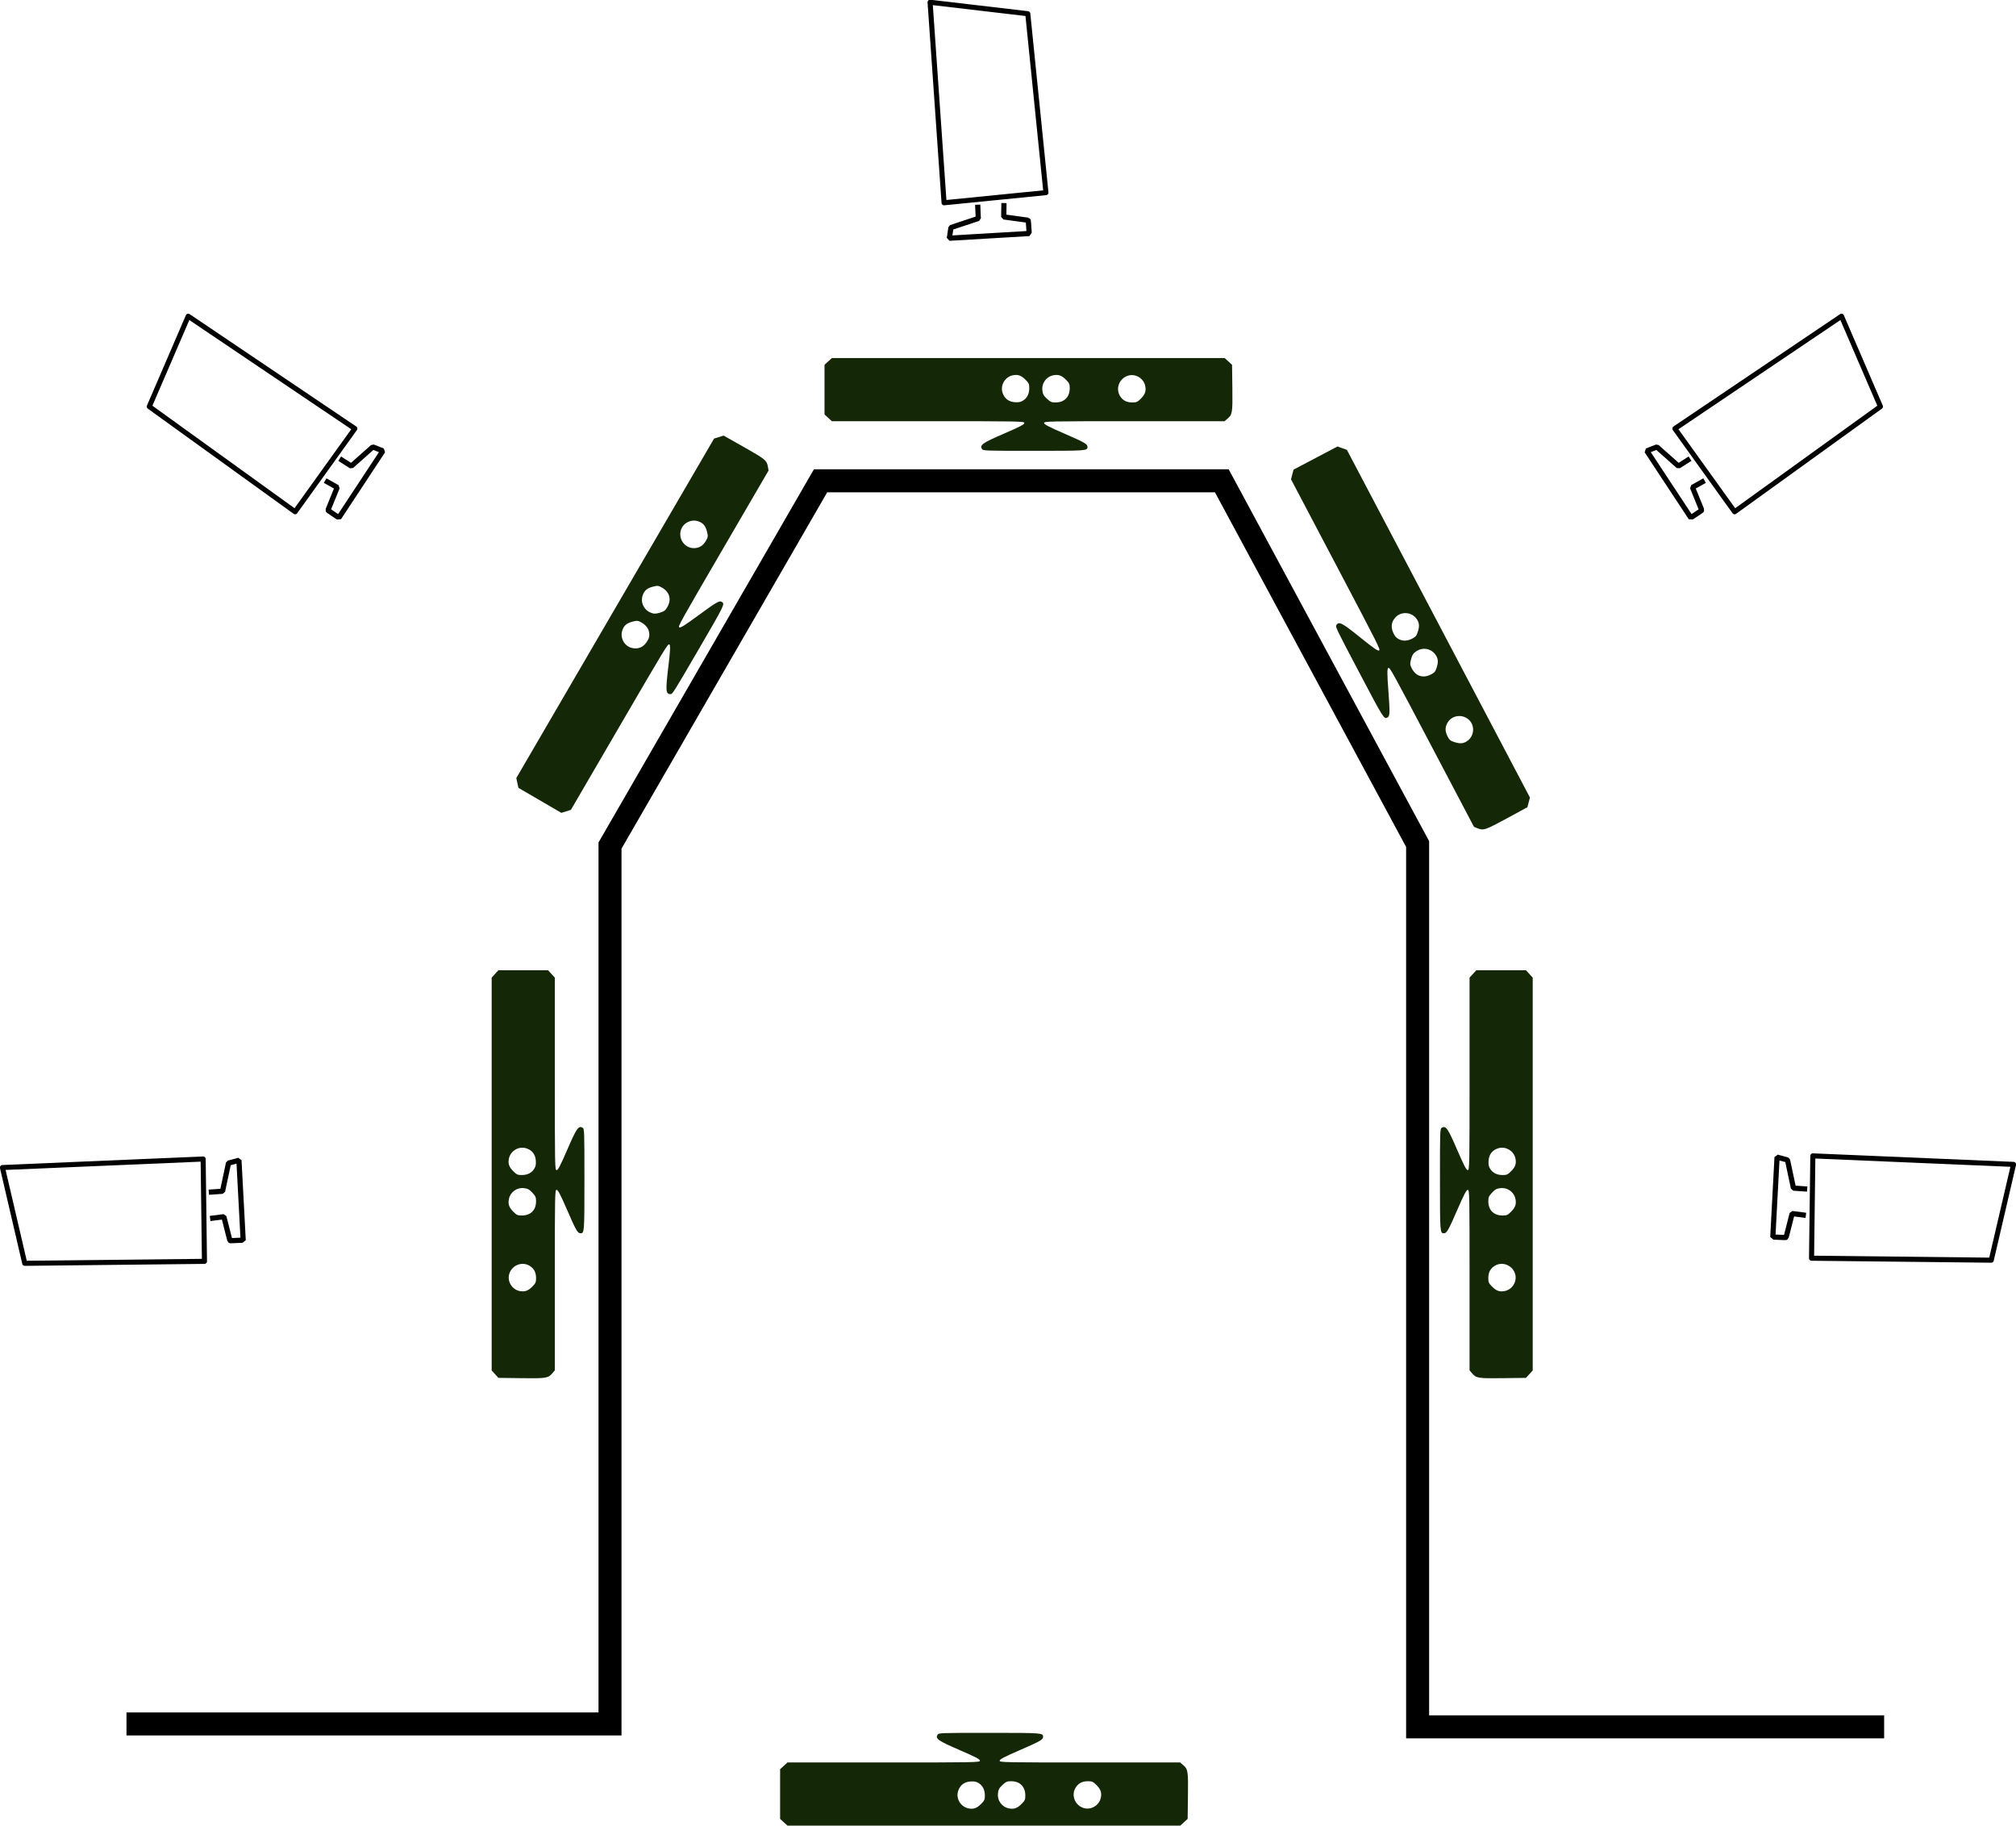 <?xml version="1.0" encoding="UTF-8" standalone="no"?>
<!-- Created with Inkscape (http://www.inkscape.org/) -->

<svg
   xmlns:dc="http://purl.org/dc/elements/1.1/"
   xmlns:cc="http://creativecommons.org/ns#"
   xmlns:rdf="http://www.w3.org/1999/02/22-rdf-syntax-ns#"
   xmlns:svg="http://www.w3.org/2000/svg"
   xmlns="http://www.w3.org/2000/svg"
   xmlns:xlink="http://www.w3.org/1999/xlink"
   xmlns:sodipodi="http://sodipodi.sourceforge.net/DTD/sodipodi-0.dtd"
   xmlns:inkscape="http://www.inkscape.org/namespaces/inkscape"
   id="svg2"
   version="1.1"
   inkscape:version="0.48.5 r10040"
   height="100%"
   viewBox="0 0 583.719 528.509"
   width="100%"
   sodipodi:docname="index.svg">
  <defs
     id="defs4">
    <linearGradient
       gradientUnits="userSpaceOnUse"
       y2="222.67"
       x2="312.018"
       y1="267.412"
       x1="321.437"
       id="linearGradient35677"
       xlink:href="#linearGradient35671"
       inkscape:collect="always" />
    <linearGradient
       gradientTransform="matrix(1.002,0,0,0.702,81.205,93.289)"
       y2="438.207"
       x2="239.224"
       y1="495.376"
       x1="240.056"
       gradientUnits="userSpaceOnUse"
       id="linearGradient34781"
       xlink:href="#linearGradient32052"
       inkscape:collect="always" />
    <linearGradient
       gradientTransform="matrix(2.924,0,0,2.924,-250.508,-786.596)"
       gradientUnits="userSpaceOnUse"
       y2="438.207"
       x2="239.224"
       y1="495.376"
       x1="240.056"
       id="linearGradient32058"
       xlink:href="#linearGradient32052"
       inkscape:collect="always" />
    <linearGradient
       gradientTransform="matrix(2.926,0,0,-3.005,-247.694,2000.916)"
       y2="461.091"
       x2="217.576"
       y1="417.262"
       x1="216.189"
       gradientUnits="userSpaceOnUse"
       id="linearGradient29387"
       xlink:href="#linearGradient27599"
       inkscape:collect="always" />
    <linearGradient
       gradientTransform="matrix(2.924,0,0,2.924,-250.508,-904.596)"
       y2="425.996"
       x2="216.189"
       y1="402.684"
       x1="215.912"
       gradientUnits="userSpaceOnUse"
       id="linearGradient27609"
       xlink:href="#linearGradient27599"
       inkscape:collect="always" />
    <linearGradient
       gradientTransform="matrix(2.924,0,0,2.924,-250.508,-904.596)"
       gradientUnits="userSpaceOnUse"
       y2="425.996"
       x2="216.189"
       y1="462.351"
       x1="216.189"
       id="linearGradient27605"
       xlink:href="#linearGradient27599"
       inkscape:collect="always" />
    <linearGradient
       gradientTransform="matrix(2.924,0,0,2.924,-250.508,-904.596)"
       y2="426.551"
       x2="112.951"
       y1="409.344"
       x1="114.616"
       gradientUnits="userSpaceOnUse"
       id="linearGradient26711"
       xlink:href="#linearGradient26705"
       inkscape:collect="always" />
    <linearGradient
       gradientTransform="matrix(2.924,0,0,2.924,-250.508,-904.596)"
       gradientUnits="userSpaceOnUse"
       y2="434.876"
       x2="112.951"
       y1="446.255"
       x1="112.951"
       id="linearGradient26696"
       xlink:href="#linearGradient26690"
       inkscape:collect="always" />
    <linearGradient
       id="linearGradient26690"
       inkscape:collect="always">
      <stop
         id="stop26692"
         offset="0"
         style="stop-color:#797979;stop-opacity:1;" />
      <stop
         id="stop26694"
         offset="1"
         style="stop-color:#797979;stop-opacity:0;" />
    </linearGradient>
    <linearGradient
       id="linearGradient26705"
       inkscape:collect="always">
      <stop
         id="stop26707"
         offset="0"
         style="stop-color:black;stop-opacity:1;" />
      <stop
         id="stop26709"
         offset="1"
         style="stop-color:black;stop-opacity:0;" />
    </linearGradient>
    <linearGradient
       id="linearGradient27599"
       inkscape:collect="always">
      <stop
         id="stop27601"
         offset="0"
         style="stop-color:#a29b9b;stop-opacity:1;" />
      <stop
         id="stop27603"
         offset="1"
         style="stop-color:#a29b9b;stop-opacity:0;" />
    </linearGradient>
    <linearGradient
       id="linearGradient32052"
       inkscape:collect="always">
      <stop
         id="stop32054"
         offset="0"
         style="stop-color:white;stop-opacity:1;" />
      <stop
         id="stop32056"
         offset="1"
         style="stop-color:white;stop-opacity:0;" />
    </linearGradient>
    <linearGradient
       id="linearGradient35671"
       inkscape:collect="always">
      <stop
         id="stop35673"
         offset="0"
         style="stop-color:#cecece;stop-opacity:1;" />
      <stop
         id="stop35675"
         offset="1"
         style="stop-color:#cecece;stop-opacity:0;" />
    </linearGradient>
  </defs>
  <sodipodi:namedview
     id="base"
     pagecolor="#ffffff"
     bordercolor="#666666"
     borderopacity="1.0"
     inkscape:pageopacity="0.0"
     inkscape:pageshadow="2"
     inkscape:zoom="0.7"
     inkscape:cx="410.53984"
     inkscape:cy="256.30494"
     inkscape:document-units="px"
     inkscape:current-layer="svg2"
     showgrid="false"
     showguides="true"
     inkscape:guide-bbox="true"
     fit-margin-top="0"
     fit-margin-left="0"
     fit-margin-right="0"
     fit-margin-bottom="0"
     inkscape:window-width="1280"
     inkscape:window-height="947"
     inkscape:window-x="-9"
     inkscape:window-y="-9"
     inkscape:window-maximized="1" />
  <g
     inkscape:label="Layer 1"
     inkscape:groupmode="layer"
     id="layer1"
     transform="translate(-46.234,-167.576)">
    <path
       style="fill:none;stroke:#000000;stroke-width:6.66;stroke-linecap:butt;stroke-linejoin:miter;stroke-miterlimit:4;stroke-opacity:1;stroke-dasharray:none"
       d="m 82.857,666.648 140,0 0,-254.286 60.967,-105.598 116.176,0 56.697,105.161 0,255.569 135.078,0"
       id="path2985"
       inkscape:connector-curvature="0"
       sodipodi:nodetypes="cccccccc" />
  </g>
  <g
     id="g3406"
     transform="matrix(0.376,0,0,0.376,-43.204,185.496)">
    <path
       inkscape:connector-curvature="0"
       sodipodi:nodetypes="ccccc"
       id="path2589"
       d="m 116.791,405.586 154.553,-6.566 1.01,78.792 -138.391,1.515 -17.173,-73.741 z"
       style="fill:none;stroke:#000000;stroke-width:3.9;stroke-linecap:butt;stroke-linejoin:round;stroke-miterlimit:4;stroke-opacity:1;stroke-dasharray:none" />
    <path
       inkscape:connector-curvature="0"
       sodipodi:nodetypes="cccccccc"
       id="path3363"
       d="m 277.701,424.437 8.576,-0.597 4.598,-21.675 8.029,-2.155 3.265,61.558 c -0.675,-0.151 -10.522,0.527 -10.22,0.231 l -4.662,-18.353 -8.586,1.102"
       style="fill:none;stroke:#000000;stroke-width:4;stroke-linecap:square;stroke-linejoin:bevel;stroke-miterlimit:4;stroke-opacity:1;stroke-dasharray:none" />
  </g>
  <use
     x="0"
     y="0"
     xlink:href="#g3406"
     id="use4245"
     transform="matrix(0.805,0.594,-0.594,0.805,254.694,-180.962)"
     width="515.578"
     height="367.39" />
  <use
     x="0"
     y="0"
     xlink:href="#use4245"
     id="use4247"
     transform="matrix(-1,0,0,1,587.692,3.3480588e-6)"
     width="515.578"
     height="367.39" />
  <use
     x="0"
     y="0"
     xlink:href="#g3406"
     id="use4249"
     transform="matrix(-1,0,0,1,583.719,-0.909)"
     width="515.578"
     height="367.39" />
  <use
     x="0"
     y="0"
     xlink:href="#use4247"
     id="use4251"
     transform="matrix(0.5,-0.866,0.866,0.5,-76.578,416.629)"
     width="541.957"
     height="412.434" />
  <path
     inkscape:connector-curvature="0"
     id="use4810"
     d="m 271.434,502.243 c -0.609,1.138 0.236,1.717 6.406,4.385 4.598,1.988 5.89,2.662 5.89,3.071 0,0.505 -1.026,0.524 -27.861,0.524 l -27.861,0 -1.067,0.978 -1.067,0.978 0,7.187 0,7.187 1.067,0.978 1.067,0.978 56.866,0 56.866,0 1.067,-0.978 1.067,-0.978 0.087,-6.641 c 0.094,-7.225 0.007,-7.771 -1.431,-8.981 l -0.842,-0.709 -26.121,0 c -24.998,0 -26.121,-0.022 -26.121,-0.516 0,-0.398 1.325,-1.092 5.786,-3.03 5.953,-2.587 6.786,-3.062 6.786,-3.869 0,-1.144 -0.152,-1.156 -15.476,-1.156 -14.657,0 -14.793,0.005 -15.106,0.591 z m 46.025,14.5 c 1.226,1.226 1.562,2.168 1.291,3.617 -0.421,2.245 -2.794,3.707 -4.961,3.058 -2.535,-0.759 -3.709,-3.703 -2.352,-5.897 0.801,-1.297 1.902,-1.868 3.598,-1.868 1.164,0 1.472,0.138 2.424,1.091 z m -22.386,-0.531 c 1.19,0.726 1.8,1.945 1.8,3.602 0,1.164 -0.138,1.472 -1.091,2.424 -1.222,1.222 -2.169,1.562 -3.596,1.295 -2.1,-0.394 -3.472,-2.271 -3.23,-4.418 0.119,-1.056 0.364,-1.502 1.306,-2.381 1.008,-0.941 1.339,-1.082 2.528,-1.081 0.853,5.8e-4 1.713,0.211 2.283,0.559 z m -11.714,-0.017 c 1.194,0.75 1.8,1.968 1.8,3.619 0,1.164 -0.138,1.472 -1.091,2.424 -1.226,1.226 -2.168,1.562 -3.617,1.291 -2.245,-0.421 -3.707,-2.794 -3.058,-4.961 0.513,-1.713 1.752,-2.705 3.545,-2.837 1.153,-0.085 1.721,0.023 2.421,0.463 z"
     style="fill:#142808;fill-opacity:1"
     sodipodi:nodetypes="sssscccccccccccsscsssssssssssssssssscscssssscc" />
  <use
     x="0"
     y="0"
     xlink:href="#use4810"
     id="use4812"
     transform="matrix(1,0,0,-1,12.857,632.161)"
     width="617.719"
     height="503.248" />
  <use
     x="0"
     y="0"
     xlink:href="#use4812"
     id="use4814"
     transform="matrix(0.466,0.885,-0.885,0.466,369.474,-131.237)"
     width="617.719"
     height="503.248" />
  <use
     x="0"
     y="0"
     xlink:href="#use4814"
     id="use4816"
     transform="matrix(-0.53,-0.848,0.848,-0.53,245.748,624.979)"
     width="617.719"
     height="503.248" />
  <path
     inkscape:connector-curvature="0"
     id="use4818"
     d="m 168.625,326.442 c -1.138,-0.609 -1.717,0.236 -4.385,6.406 -1.988,4.598 -2.662,5.89 -3.071,5.89 -0.505,0 -0.524,-1.026 -0.524,-27.861 l 0,-27.861 -0.978,-1.067 -0.978,-1.067 -7.187,0 -7.187,0 -0.978,1.067 -0.978,1.067 0,56.866 0,56.866 0.978,1.067 0.978,1.067 6.641,0.087 c 7.225,0.094 7.771,0.007 8.981,-1.431 l 0.709,-0.842 0,-26.121 c 0,-24.998 0.022,-26.121 0.516,-26.121 0.398,0 1.092,1.325 3.03,5.786 2.587,5.953 3.062,6.786 3.869,6.786 1.144,0 1.156,-0.152 1.156,-15.476 0,-14.657 -0.005,-14.793 -0.591,-15.106 z m -14.5,46.025 c -1.226,1.226 -2.168,1.562 -3.617,1.291 -2.245,-0.421 -3.707,-2.794 -3.058,-4.961 0.759,-2.535 3.703,-3.709 5.897,-2.352 1.297,0.801 1.868,1.902 1.868,3.598 0,1.164 -0.138,1.472 -1.091,2.424 z m 0.531,-22.386 c -0.726,1.19 -1.945,1.8 -3.602,1.8 -1.164,0 -1.472,-0.138 -2.424,-1.091 -1.222,-1.222 -1.562,-2.169 -1.295,-3.596 0.394,-2.1 2.271,-3.472 4.418,-3.23 1.056,0.119 1.502,0.364 2.381,1.306 0.941,1.008 1.082,1.339 1.081,2.528 -5.8e-4,0.853 -0.211,1.713 -0.559,2.283 z m 0.017,-11.714 c -0.75,1.194 -1.968,1.8 -3.619,1.8 -1.164,0 -1.472,-0.138 -2.424,-1.091 -1.226,-1.226 -1.562,-2.168 -1.291,-3.617 0.421,-2.245 2.794,-3.707 4.961,-3.058 1.713,0.513 2.705,1.752 2.837,3.545 0.085,1.153 -0.023,1.721 -0.463,2.421 z"
     style="fill:#142808;fill-opacity:1"
     sodipodi:nodetypes="sssscccccccccccsscsssssssssssssssssscscssssscc" />
  <use
     x="0"
     y="0"
     xlink:href="#use4818"
     id="use4820"
     transform="matrix(-1,0,0,1,586.145,3.3480588e-6)"
     width="617.719"
     height="503.248" />
</svg>
